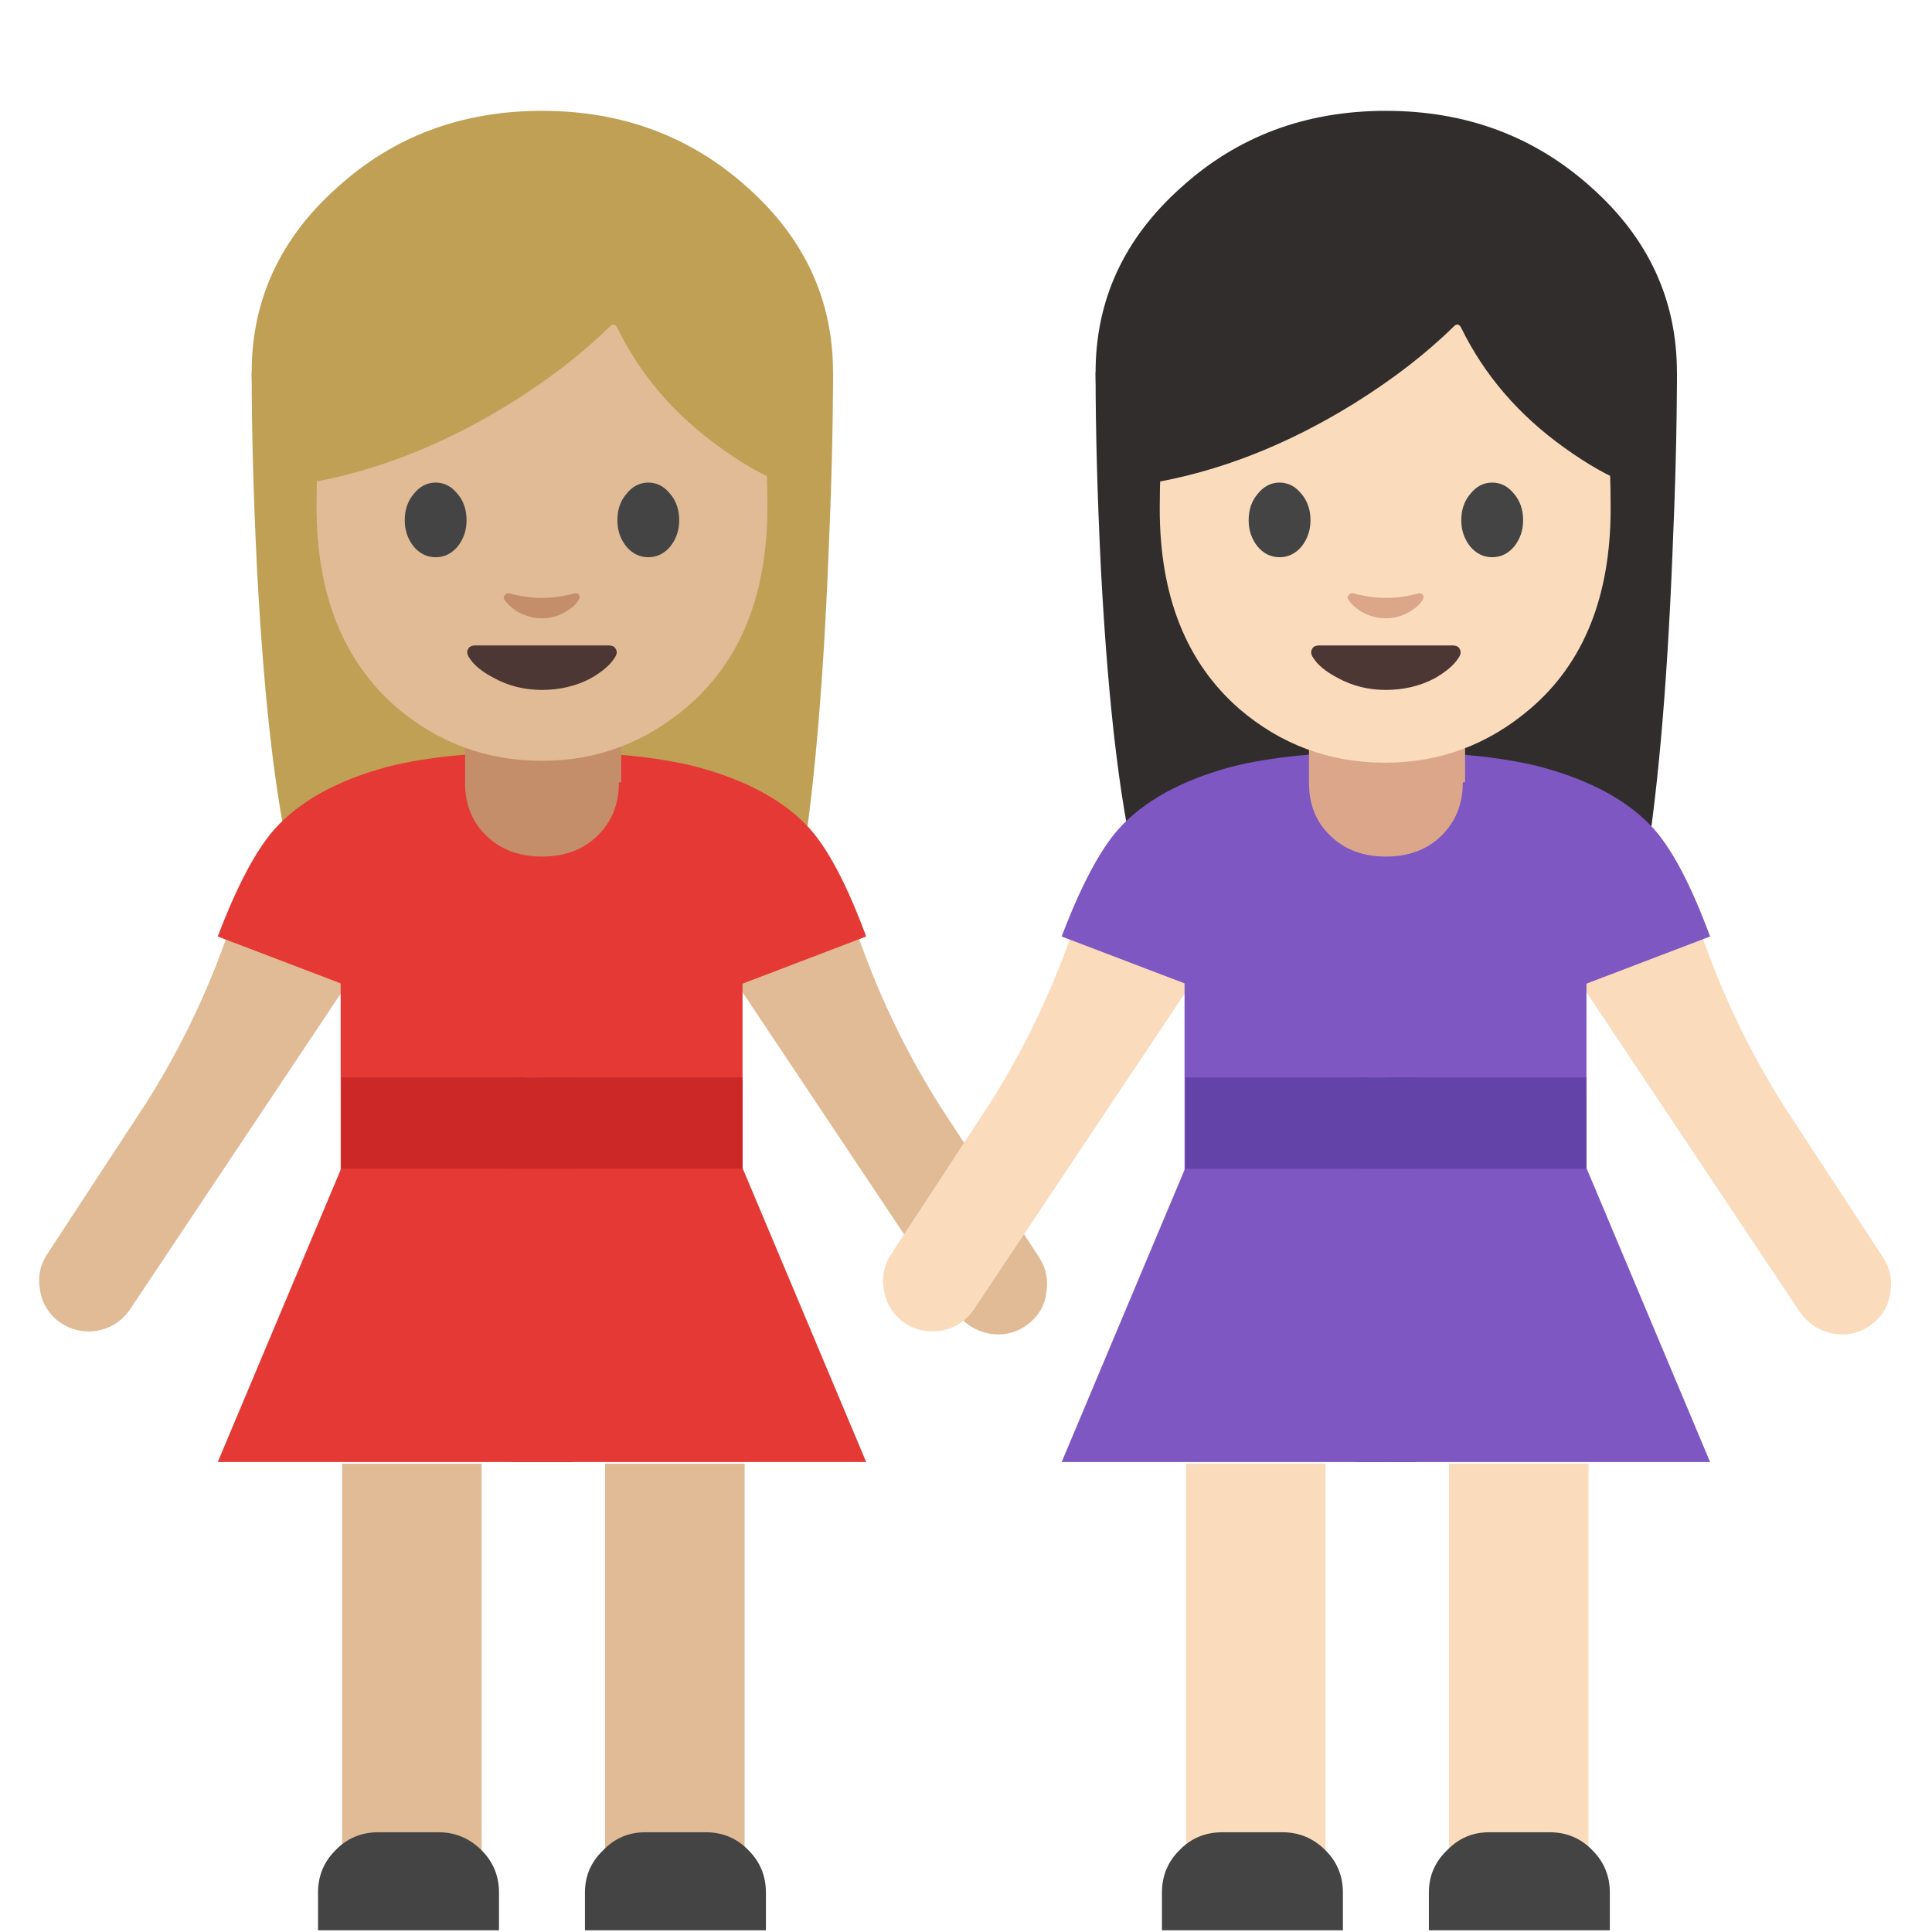 <svg xmlns="http://www.w3.org/2000/svg" xmlns:xlink="http://www.w3.org/1999/xlink" preserveAspectRatio="none" viewBox="0 0 72 72"><defs><path fill="#BFA055" d="M110.9 36.8q.3-6.85.3-12.1H72.65q0 5.8.35 12.95.75 14.3 2.6 21 1.3 4.6 2.75 5.95 1.9 1.7 5-.6l17.1-.15q3.15 2.4 5.55.65 2.2-1.6 2.95-6 1.4-8.05 1.95-21.7z" id="a"/><path fill="#BFA055" d="M91.9 42q8 0 13.65-5.05 5.65-5.1 5.65-12.25 0-7.2-5.65-12.25-5.65-5.1-13.65-5.1t-13.6 5.1q-5.65 5.05-5.65 12.25 0 7.15 5.65 12.25Q83.9 42 91.9 42z" id="b"/><path fill="#E0BB95" d="M112.7 61.65l-9.4-2.35.3 4.1L119.35 87q.85 1.2 2.3 1.45 1.45.2 2.55-.7 1-.8 1.15-2.05.2-1.3-.5-2.35l-6.55-10q-3-4.75-4.95-9.95l-.65-1.75z" id="c"/><path fill="#E0BB95" d="M80.65 59.1l-9.4 2.35-.65 1.75q-1.95 5.2-4.95 9.95l-6.55 10q-.7 1.05-.5 2.3.15 1.25 1.15 2.1 1.15.9 2.6.7Q63.8 88 64.6 86.8l15.75-23.6.3-4.1z" id="d"/><path fill="#E53935" d="M91.9 70.3V49.85q-6.35 0-10.25 1-5 1.35-7.5 4.15-1.85 2.1-3.75 7.1l21.5 8.2z" id="e"/><path fill="#E53935" d="M88.65 55.7v15.75h5.3V55.7h-5.3z" id="f"/><path fill="#E53935" d="M90.8 79.4V62H78.55v17.4H90.8z" id="g"/><path fill="#E53935" d="M91.9 96.95v-19.5H78.6l-8.2 19.5h21.5z" id="h"/><path fill="#E0BB95" d="M54 71.8h5.2V54.55H54V71.8z" id="i"/><path fill="#E0BB95" d="M49.4 71.8V54.55h-5.2V71.8h5.2z" id="j"/><path fill="#444444" d="M78.2 122.7q-1.15 1.15-1.15 2.8v2.5h12v-2.5q0-1.65-1.15-2.8-1.2-1.2-2.85-1.2h-4q-1.7 0-2.85 1.2z" id="k"/><path fill="#E53935" d="M91.9 49.85V70.3l21.5-8.2q-1.85-5-3.7-7.1-2.5-2.8-7.55-4.15-3.9-1-10.25-1z" id="l"/><path fill="#E53935" d="M105.2 79.4V62H91.9v17.4h13.3z" id="m"/><path fill="#E53935" d="M105.2 77.45H91.9v19.5h21.5l-8.2-19.5z" id="n"/><path fill="#444444" d="M94.75 125.5v2.5h12v-2.5q0-1.65-1.15-2.8-1.15-1.2-2.85-1.2h-4q-1.65 0-2.8 1.2-1.2 1.15-1.2 2.8z" id="o"/><path fill="#C48E6A" d="M97 46.75H86.8v5.15q0 2.2 1.45 3.55 1.4 1.35 3.65 1.35t3.65-1.35Q97 54.05 97 51.9v-5.15z" id="p"/><path fill="#C48E6A" d="M54.55 29.15h.05V26.3q0-.6-.35-1.05-.4-.45-.9-.45h-3.3q-.5 0-.9.5-.3.45-.3 1.05v2.85l.75.2q1 .2 2.1.2 1.75 0 2.85-.45z" id="q"/><path fill="#E53935" d="M89.85 76.45v20.5h4.1v-20.5h-4.1z" id="r"/><path fill="#CC2828" d="M91.9 77.5v-6.05H78.6v6.05h13.3z" id="s"/><path fill="#CC2828" d="M105.2 77.5v-6.05H91.9v6.05h13.3z" id="t"/><path fill="#CC2828" d="M89.85 71.45v6.05h4.1v-6.05h-4.1z" id="u"/><path fill="#E0BB95" d="M103.8 17.75q-3.55-6.2-11.9-6.2-8.35 0-11.9 6.2Q76.95 23 76.95 33.6q0 8.7 5.3 13.3 4.15 3.55 9.65 3.55 5.45 0 9.65-3.6 5.3-4.55 5.3-13.25 0-10.6-3.05-15.85z" id="v"/><path fill="#BFA055" d="M96.4 21.65q.3-.3.5.1 2.3 4.7 6.85 7.95 2.3 1.65 4.15 2.35v-14.2q-1.15-2.35-3.7-4.7Q99.05 8.4 92.05 8.4q-6.95 0-12.1 4.6-1.6 1.45-2.8 3.15l-.9 1.45v14.45q6.85-1.15 13.55-5.3 3.85-2.4 6.6-5.1z" id="w"/><path fill="#444444" d="M86.9 34.5q0-1.05-.6-1.75-.6-.75-1.45-.75t-1.45.75q-.6.7-.6 1.75 0 1 .6 1.75.6.7 1.45.7t1.45-.7q.6-.75.6-1.75z" id="x"/><path fill="#444444" d="M97.5 32.75q-.6.7-.6 1.75 0 1 .6 1.75.6.7 1.45.7t1.45-.7q.6-.75.6-1.75 0-1.05-.6-1.75-.6-.75-1.45-.75t-1.45.75z" id="y"/><path fill="#4C3734" d="M87.1 43.65q.45.7 1.6 1.3 1.45.8 3.2.8 1.75 0 3.2-.75 1.15-.65 1.6-1.35.25-.35.1-.6-.1-.25-.5-.25h-8.8q-.4 0-.5.25-.15.25.1.6z" id="z"/><path fill="#C48E6A" d="M89.4 39.75q.25.4.85.8.8.45 1.65.45.85 0 1.6-.45.65-.4.85-.8.1-.15 0-.3t-.3-.1q-1.1.3-2.15.3-1 0-2.15-.3-.2-.05-.3.1-.15.15-.05.3z" id="A"/><path fill="#312D2D" d="M110.9 36.8q.3-6.85.3-12.1H72.65q0 5.8.35 12.95.75 14.3 2.6 21 1.3 4.6 2.75 5.95 1.9 1.7 5-.6l17.1-.15q3.15 2.4 5.55.65 2.2-1.6 2.95-6 1.4-8.05 1.95-21.7z" id="B"/><path fill="#312D2D" d="M91.9 42q8 0 13.65-5.05 5.65-5.1 5.65-12.25 0-7.2-5.65-12.25-5.65-5.1-13.65-5.1t-13.6 5.1q-5.65 5.05-5.65 12.25 0 7.15 5.65 12.25Q83.9 42 91.9 42z" id="C"/><path fill="#FADCBC" d="M112.7 61.65l-9.4-2.35.3 4.1L119.35 87q.85 1.2 2.3 1.45 1.45.2 2.55-.7 1-.8 1.15-2.05.2-1.3-.5-2.35l-6.55-10q-3-4.75-4.95-9.95l-.65-1.75z" id="D"/><path fill="#FADCBC" d="M80.65 59.1l-9.4 2.35-.65 1.75q-1.95 5.2-4.95 9.95l-6.55 10q-.7 1.05-.5 2.3.15 1.25 1.15 2.1 1.15.9 2.6.7Q63.8 88 64.6 86.8l15.75-23.6.3-4.1z" id="E"/><path fill="#7E57C2" d="M91.9 70.3V49.85q-6.35 0-10.25 1-5 1.35-7.5 4.15-1.85 2.1-3.75 7.1l21.5 8.2z" id="F"/><path fill="#7E57C2" d="M88.65 55.7v15.75h5.3V55.7h-5.3z" id="G"/><path fill="#7E57C2" d="M90.8 79.4V62H78.55v17.4H90.8z" id="H"/><path fill="#7E57C2" d="M91.9 96.95v-19.5H78.6l-8.2 19.5h21.5z" id="I"/><path fill="#FADCBC" d="M54 71.8h5.2V54.55H54V71.8z" id="J"/><path fill="#FADCBC" d="M49.4 71.8V54.55h-5.2V71.8h5.2z" id="K"/><path fill="#444444" d="M78.2 122.7q-1.15 1.15-1.15 2.8v2.5h12v-2.5q0-1.65-1.15-2.8-1.2-1.2-2.85-1.2h-4q-1.7 0-2.85 1.2z" id="L"/><path fill="#7E57C2" d="M91.9 49.85V70.3l21.5-8.2q-1.85-5-3.7-7.1-2.5-2.8-7.55-4.15-3.9-1-10.25-1z" id="M"/><path fill="#7E57C2" d="M105.2 79.4V62H91.9v17.4h13.3z" id="N"/><path fill="#7E57C2" d="M105.2 77.45H91.9v19.5h21.5l-8.2-19.5z" id="O"/><path fill="#444444" d="M94.75 125.5v2.5h12v-2.5q0-1.65-1.15-2.8-1.15-1.2-2.85-1.2h-4q-1.65 0-2.8 1.2-1.2 1.15-1.2 2.8z" id="P"/><path fill="#DBA689" d="M97 46.75H86.8v5.15q0 2.2 1.45 3.55 1.4 1.35 3.65 1.35t3.65-1.35Q97 54.05 97 51.9v-5.15z" id="Q"/><path fill="#DBA689" d="M54.55 29.15h.05V26.3q0-.6-.35-1.05-.4-.45-.9-.45h-3.3q-.5 0-.9.5-.3.45-.3 1.05v2.85l.75.2q1 .2 2.1.2 1.75 0 2.85-.45z" id="R"/><path fill="#7E57C2" d="M89.85 76.45v20.5h4.1v-20.5h-4.1z" id="S"/><path fill="#6443A8" d="M91.9 77.5v-6.05H78.6v6.05h13.3z" id="T"/><path fill="#6443A8" d="M105.2 77.5v-6.05H91.9v6.05h13.3z" id="U"/><path fill="#6443A8" d="M89.85 71.45v6.05h4.1v-6.05h-4.1z" id="V"/><path fill="#FADCBC" d="M103.8 17.75q-3.55-6.2-11.9-6.2-8.35 0-11.9 6.2Q76.95 23 76.95 33.6q0 8.7 5.3 13.3 4.15 3.55 9.65 3.55 5.45 0 9.65-3.6 5.3-4.55 5.3-13.25 0-10.6-3.05-15.85z" id="W"/><path fill="#312D2D" d="M96.4 21.65q.3-.3.5.1 2.3 4.7 6.85 7.95 2.3 1.65 4.15 2.35v-14.2q-1.15-2.35-3.7-4.7Q99.05 8.4 92.05 8.4q-6.95 0-12.1 4.6-1.6 1.45-2.8 3.15l-.9 1.45v14.45q6.85-1.15 13.55-5.3 3.85-2.4 6.6-5.1z" id="X"/><path fill="#444444" d="M86.9 34.5q0-1.05-.6-1.75-.6-.75-1.45-.75t-1.45.75q-.6.7-.6 1.75 0 1 .6 1.75.6.7 1.45.7t1.45-.7q.6-.75.6-1.75z" id="Y"/><path fill="#444444" d="M97.5 32.75q-.6.7-.6 1.75 0 1 .6 1.75.6.7 1.45.7t1.45-.7q.6-.75.6-1.75 0-1.05-.6-1.75-.6-.75-1.45-.75t-1.45.75z" id="Z"/><path fill="#4C3734" d="M87.1 43.65q.45.7 1.6 1.3 1.45.8 3.2.8 1.75 0 3.2-.75 1.15-.65 1.6-1.35.25-.35.1-.6-.1-.25-.5-.25h-8.8q-.4 0-.5.25-.15.25.1.6z" id="aa"/><path fill="#DBA689" d="M89.4 39.75q.25.4.85.8.8.45 1.65.45.85 0 1.6-.45.65-.4.85-.8.1-.15 0-.3t-.3-.1q-1.1.3-2.15.3-1 0-2.15-.3-.2-.05-.3.1-.15.15-.05.3z" id="ab"/></defs><use xlink:href="#a" transform="translate(-31.45) scale(.562)"/><use xlink:href="#b" transform="translate(-31.45) scale(.562)"/><use xlink:href="#c" transform="translate(-31.45) scale(.562)"/><use xlink:href="#d" transform="translate(-31.45) scale(.562)"/><use xlink:href="#e" transform="translate(-31.45) scale(.562)"/><use xlink:href="#f" transform="translate(-31.45) scale(.562)"/><use xlink:href="#g" transform="translate(-31.45) scale(.562)"/><use xlink:href="#h" transform="translate(-31.45) scale(.562)"/><use xlink:href="#i" transform="translate(-31.45)"/><use xlink:href="#j" transform="translate(-31.45)"/><use xlink:href="#k" transform="translate(-31.45) scale(.562)"/><use xlink:href="#l" transform="translate(-31.45) scale(.562)"/><use xlink:href="#m" transform="translate(-31.45) scale(.562)"/><use xlink:href="#n" transform="translate(-31.45) scale(.562)"/><use xlink:href="#o" transform="translate(-31.45) scale(.562)"/><use xlink:href="#p" transform="translate(-31.45) scale(.562)"/><use xlink:href="#q" transform="translate(-31.45)"/><use xlink:href="#r" transform="translate(-31.45) scale(.562)"/><use xlink:href="#s" transform="translate(-31.45) scale(.562)"/><use xlink:href="#t" transform="translate(-31.45) scale(.562)"/><use xlink:href="#u" transform="translate(-31.45) scale(.562)"/><use xlink:href="#v" transform="matrix(.562 0 0 .562 -31.45 0)"/><use xlink:href="#w" transform="translate(-31.45) scale(.562)"/><use xlink:href="#x" transform="translate(-31.45) scale(.562)"/><use xlink:href="#y" transform="translate(-31.45) scale(.562)"/><use xlink:href="#z" transform="translate(-31.45) scale(.562)"/><use xlink:href="#A" transform="translate(-31.45) scale(.562)"/><use xlink:href="#B" transform="scale(.562)"/><use xlink:href="#C" transform="scale(.562)"/><use xlink:href="#D" transform="scale(.562)"/><use xlink:href="#E" transform="scale(.562)"/><use xlink:href="#F" transform="scale(.562)"/><use xlink:href="#G" transform="scale(.562)"/><use xlink:href="#H" transform="scale(.562)"/><use xlink:href="#I" transform="scale(.562)"/><use xlink:href="#J"/><use xlink:href="#K"/><use xlink:href="#L" transform="scale(.562)"/><use xlink:href="#M" transform="scale(.562)"/><use xlink:href="#N" transform="scale(.562)"/><use xlink:href="#O" transform="scale(.562)"/><use xlink:href="#P" transform="scale(.562)"/><use xlink:href="#Q" transform="scale(.562)"/><use xlink:href="#R"/><use xlink:href="#S" transform="scale(.562)"/><use xlink:href="#T" transform="scale(.562)"/><use xlink:href="#U" transform="scale(.562)"/><use xlink:href="#V" transform="scale(.562)"/><use xlink:href="#W" transform="rotate(.078) scale(.562)"/><use xlink:href="#X" transform="scale(.562)"/><use xlink:href="#Y" transform="scale(.562)"/><use xlink:href="#Z" transform="scale(.562)"/><use xlink:href="#aa" transform="scale(.562)"/><use xlink:href="#ab" transform="scale(.562)"/></svg>